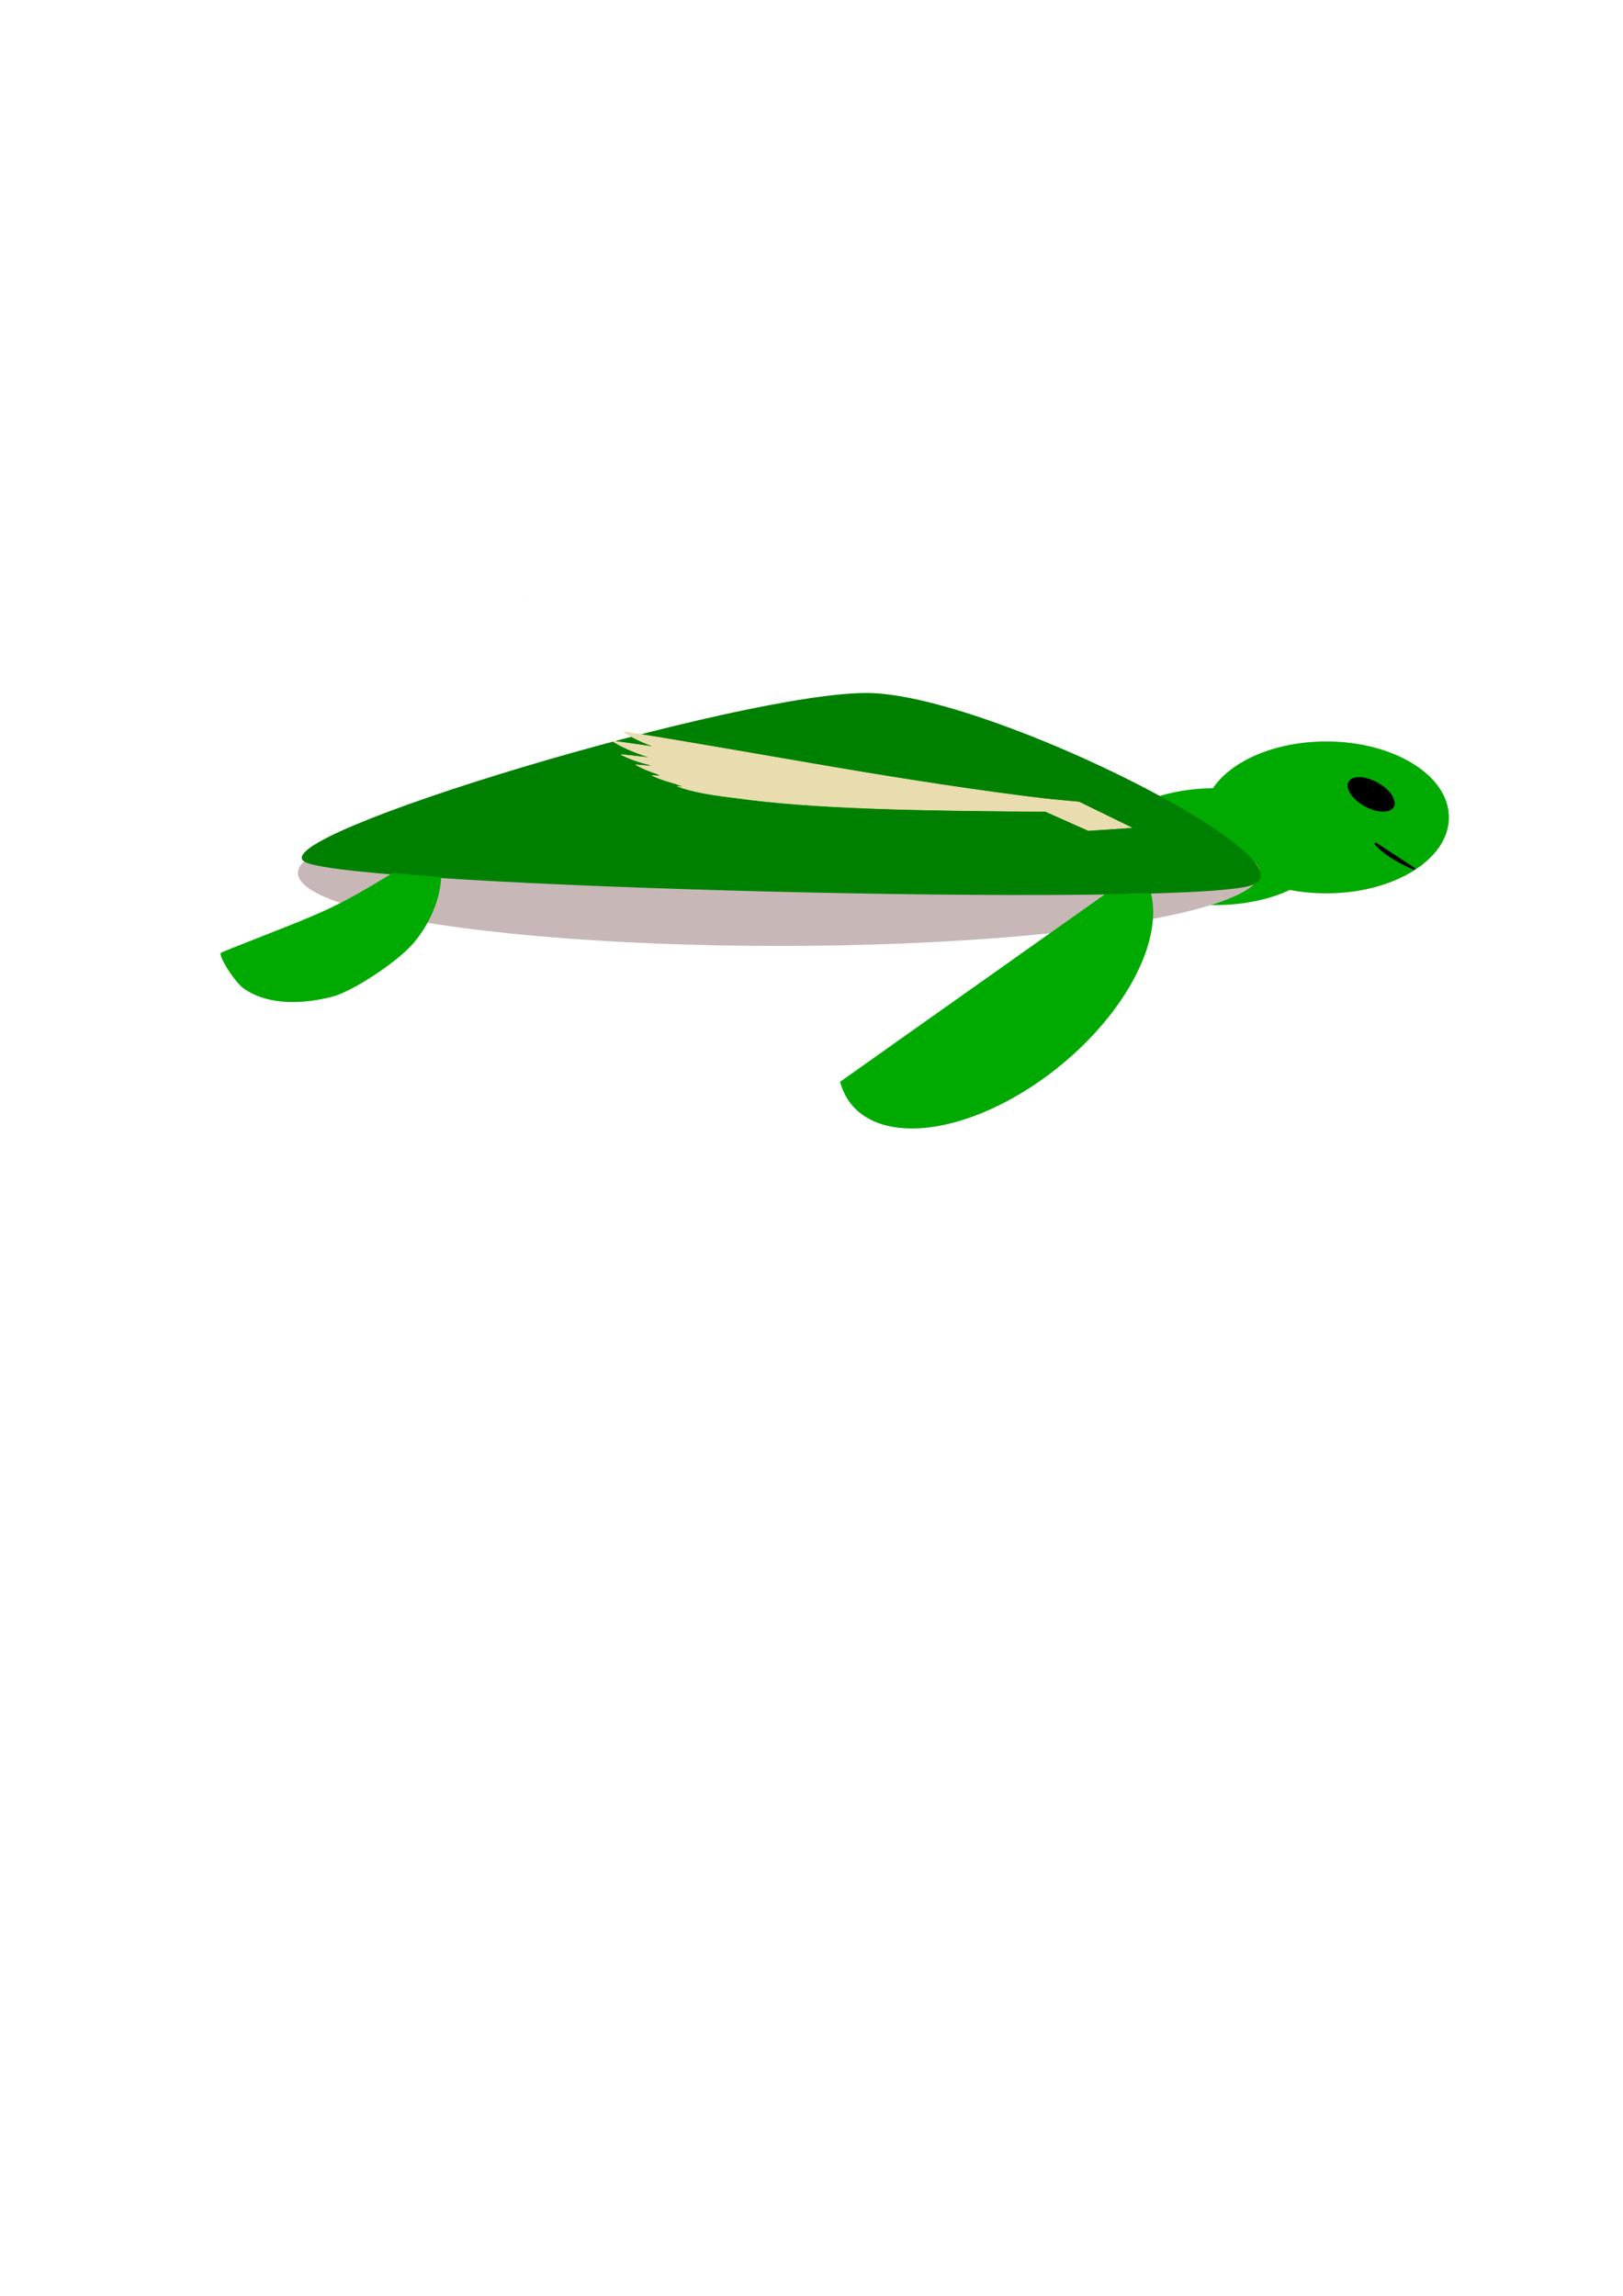 <?xml version="1.0" encoding="UTF-8" standalone="no"?>
<!-- Created with Inkscape (http://www.inkscape.org/) -->

<svg
   xmlns:dc="http://purl.org/dc/elements/1.1/"
   xmlns:cc="http://creativecommons.org/ns#"
   xmlns:rdf="http://www.w3.org/1999/02/22-rdf-syntax-ns#"
   xmlns:svg="http://www.w3.org/2000/svg"
   xmlns="http://www.w3.org/2000/svg"
   xmlns:sodipodi="http://sodipodi.sourceforge.net/DTD/sodipodi-0.dtd"
   xmlns:inkscape="http://www.inkscape.org/namespaces/inkscape"
   width="210mm"
   height="297mm"
   viewBox="0 0 210 297"
   version="1.1"
   id="svg8"
   inkscape:version="0.92.4 (5da689c313, 2019-01-14)"
   sodipodi:docname="midflap_turtle.svg">
  <defs
     id="defs2" />
  <sodipodi:namedview
     id="base"
     pagecolor="#ffffff"
     bordercolor="#666666"
     borderopacity="1.0"
     inkscape:pageopacity="0.0"
     inkscape:pageshadow="2"
     inkscape:zoom="1.4"
     inkscape:cx="444.8223"
     inkscape:cy="773.54565"
     inkscape:document-units="mm"
     inkscape:current-layer="layer17"
     showgrid="false"
     inkscape:window-width="1440"
     inkscape:window-height="855"
     inkscape:window-x="0"
     inkscape:window-y="1"
     inkscape:window-maximized="1" />
  <g
     inkscape:groupmode="layer"
     id="layer3"
     inkscape:label="head"
     sodipodi:insensitive="true">
    <ellipse
       style="fill:#00aa00;fill-opacity:1;stroke-width:0.169"
       id="path67"
       cx="157.238"
       cy="109.524"
       rx="14.363"
       ry="7.56" />
    <ellipse
       style="fill:#00aa00;fill-opacity:1;stroke-width:0.265"
       id="path69"
       cx="171.601"
       cy="105.744"
       rx="15.875"
       ry="9.827" />
  </g>
  <g
     inkscape:groupmode="layer"
     id="layer5"
     inkscape:label="mouth"
     sodipodi:insensitive="true">
    <path
       style="fill:none;stroke:#000000;stroke-width:0.263px;stroke-linecap:butt;stroke-linejoin:miter;stroke-opacity:1"
       d="m 183.069,112.442 c -4.017,-1.722 -5.134,-3.36 -5.134,-3.36 z"
       id="path127"
       inkscape:connector-curvature="0" />
    <path
       style="fill:#000000;fill-opacity:1;stroke-width:0.265"
       id="path135"
       d="m 181.427,111.576 c -0.03,0.002 -0.059,-0.005 -0.087,-0.013 -0.024,-0.008 -0.047,-0.015 -0.07,-0.026 -0.013,-0.005 -0.024,-0.013 -0.036,-0.022 -0.01,-0.005 -0.021,-0.008 -0.029,-0.014 -0.008,-0.004 -0.013,-0.009 -0.02,-0.014 -0.002,5.2e-4 -0.002,-0.003 -0.004,-0.003 -5.3e-4,-2e-5 -8e-4,0.002 -0.001,10e-4 -0.002,-0.002 -0.005,-0.007 -0.007,-0.01 -2.4e-4,1.9e-4 -5.3e-4,8e-4 -7.9e-4,5.3e-4 -0.004,-0.004 -0.003,-0.004 -0.006,-0.008 -0.002,-0.003 -0.007,-0.005 -0.01,-0.007 -0.011,-0.009 -0.021,-0.019 -0.032,-0.029 -0.009,-0.005 -0.016,-0.013 -0.024,-0.02 -0.002,-0.002 -0.004,-0.002 -0.006,-0.004 -0.002,-0.002 -0.004,-0.003 -0.005,-0.005 -0.002,-0.001 -0.004,-0.002 -0.005,-0.003 -0.002,-0.002 -0.004,-0.004 -0.006,-0.006 -0.008,-0.007 -0.015,-0.008 -0.023,-0.017 -0.014,-0.01 -0.024,-0.022 -0.037,-0.033 -0.011,-0.012 -0.024,-0.02 -0.035,-0.031 -0.009,-0.007 -0.019,-0.013 -0.028,-0.021 -0.007,-0.004 -0.013,-0.009 -0.018,-0.016 -0.002,-0.007 -0.008,-0.007 -0.012,-0.011 -0.006,-0.003 0.002,10e-4 -0.005,-0.004 -0.001,-7.9e-4 -0.003,5.3e-4 -0.004,-2.6e-4 -0.018,-0.017 0.002,-8e-4 -0.006,-0.007 -0.005,-5.3e-4 -0.005,-0.003 -0.008,-0.008 -0.001,-0.002 -0.004,-0.002 -0.005,-0.003 -0.003,-0.008 -0.008,-0.004 -0.013,-0.007 -0.002,-0.002 -0.004,-0.004 -0.006,-0.005 -0.003,-0.006 -0.007,-0.003 -0.011,-0.004 -0.002,-7.9e-4 -0.006,-0.005 -0.007,-0.007 -0.009,-2.5e-4 -0.008,-7.9e-4 -0.016,-0.005 -0.017,-0.009 0.011,0.01 -0.012,-0.006 -0.006,-0.005 -0.017,-0.007 -0.022,-0.011 -0.023,-0.014 0.007,7.9e-4 -0.012,-0.008 -0.009,-0.006 -0.019,-0.008 -0.028,-0.013 -0.004,-0.002 -0.01,-0.008 -0.014,-0.012 -0.007,-0.003 -0.012,-0.009 -0.018,-0.013 -0.008,-0.006 -0.003,2.5e-4 -0.012,-0.005 -0.002,-10e-4 -0.004,-0.004 -0.006,-0.005 -0.011,-0.004 -0.02,-0.011 -0.029,-0.017 -0.004,-0.007 -0.005,-0.004 -0.009,-0.006 -0.004,-0.002 -0.005,-0.006 -0.008,-0.008 -0.007,5.3e-4 -0.01,-0.007 -0.016,-0.008 -0.001,-0.002 -0.003,2.7e-4 -0.005,-5.3e-4 -0.002,-0.001 -0.003,-0.003 -0.005,-0.004 -0.005,-0.003 -0.005,-0.001 -0.012,-0.006 -0.014,-0.005 -0.024,-0.011 -0.035,-0.021 -0.008,-0.003 -0.015,-0.007 -0.023,-0.011 -0.003,-10e-4 -0.005,-10e-4 -0.008,-0.003 -0.02,-0.011 0.005,-10e-4 -0.014,-0.008 -0.008,-0.008 -0.02,-0.011 -0.03,-0.016 -0.005,-0.003 -0.009,-0.007 -0.014,-0.01 -0.013,-0.007 -0.025,-0.016 -0.035,-0.027 -0.01,-0.011 -0.022,-0.02 -0.03,-0.032 -0.01,-0.01 -0.017,-0.023 -0.027,-0.032 -0.009,-0.012 -0.022,-0.021 -0.03,-0.034 -0.011,-0.012 -0.024,-0.022 -0.037,-0.031 -0.01,-0.004 -0.017,-0.012 -0.025,-0.018 -0.003,-0.002 -0.006,-0.003 -0.009,-0.004 -0.007,-0.004 -0.014,-0.009 -0.02,-0.013 -0.019,-0.009 -0.039,-0.016 -0.057,-0.028 -0.015,-0.009 -0.032,-0.015 -0.046,-0.026 -0.018,-0.008 -0.033,-0.019 -0.051,-0.028 -0.025,-0.016 -0.052,-0.027 -0.077,-0.042 -0.036,-0.026 -0.075,-0.045 -0.113,-0.069 -0.023,-0.014 -0.048,-0.024 -0.07,-0.038 -0.01,-0.007 -0.02,-0.014 -0.029,-0.021 -0.029,-0.02 -0.056,-0.042 -0.083,-0.063 -0.037,-0.033 -0.073,-0.068 -0.11,-0.102 -0.025,-0.02 -0.045,-0.046 -0.069,-0.067 -0.008,-0.007 -0.017,-0.014 -0.026,-0.021 -0.015,-0.014 -0.033,-0.023 -0.048,-0.036 -0.011,-0.008 -0.022,-0.014 -0.033,-0.023 -0.012,-0.008 -0.023,-0.017 -0.036,-0.025 -0.007,-0.003 -0.01,-0.009 -0.017,-0.012 -0.002,-7.9e-4 -0.004,-0.001 -0.006,-0.002 -0.022,-0.013 0.006,10e-4 -0.012,-0.008 -0.018,-0.013 -0.038,-0.023 -0.056,-0.035 -0.033,-0.019 -0.064,-0.041 -0.095,-0.062 -0.029,-0.018 -0.058,-0.037 -0.085,-0.058 -0.019,-0.012 -0.037,-0.024 -0.054,-0.038 -0.011,-0.008 -0.021,-0.015 -0.033,-0.022 -0.009,-0.005 -0.019,-0.01 -0.029,-0.015 -0.01,-0.006 -0.019,-0.008 -0.031,-0.008 -0.043,0.001 -0.097,0.052 0.096,-0.06 -0.001,0.005 -8e-4,0.01 -8e-4,0.015 -2.6e-4,0.007 0.006,0.012 0.01,0.018 0.005,0.008 0.01,0.015 0.014,0.023 0.005,0.005 0.004,0.013 0.01,0.017 0.004,0.006 0.009,0.011 0.014,0.016 0.004,0.008 0.011,0.014 0.017,0.02 0.007,0.003 0.011,0.01 0.018,0.013 0.001,7.9e-4 0.002,0.001 0.003,0.002 0.001,0.002 0.002,0.004 0.003,0.005 0.003,0.004 0.002,-0.002 0.009,0.006 0.002,0.004 0.01,0.001 0.012,0.003 0.002,0.002 0.003,0.004 0.004,0.006 5.3e-4,8e-5 0.001,-1.3e-4 0.002,2.5e-4 0.002,0.001 0.003,0.003 0.005,0.004 0.007,0.005 0.018,0.008 0.025,0.012 0.011,0.005 0.024,0.008 0.035,0.014 0.022,0.012 -0.005,-1.4e-4 0.016,0.008 0.014,0.005 0.026,0.015 0.041,0.02 0.011,0.008 0.025,0.013 0.036,0.022 0.01,0.005 0.017,0.013 0.026,0.018 0.008,0.01 0.018,0.018 0.027,0.026 0.009,0.008 0.017,0.017 0.026,0.026 0.007,0.004 0.011,0.012 0.018,0.016 0.004,0.002 0.004,0.007 0.006,0.01 7.9e-4,0.001 0.005,0.003 0.006,0.004 0.006,0.004 0.012,0.009 0.018,0.013 0.01,0.008 0.02,0.016 0.031,0.024 0.011,0.006 0.02,0.015 0.03,0.023 0.01,0.007 0.019,0.016 0.03,0.022 0.006,0.004 0.009,0.009 0.013,0.014 0.004,0.005 0.008,0.006 0.012,0.011 0.007,0.005 0.013,0.011 0.02,0.016 0.006,0.005 0.011,0.01 0.017,0.015 0.006,0.004 0.009,0.012 0.015,0.016 0.007,0.004 0.014,0.01 0.021,0.014 0.004,0.006 0.012,0.009 0.017,0.014 0.003,0.003 0.006,0.007 0.01,0.01 0.01,0.008 0.021,0.015 0.031,0.022 0.003,0.005 0.01,0.007 0.014,0.011 0.005,0.004 0.01,0.01 0.015,0.015 0.009,0.005 0.016,0.013 0.024,0.018 0.008,0.007 0.016,0.011 0.024,0.018 0.007,0.009 0.016,0.013 0.024,0.021 0.006,0.003 0.014,0.014 0.02,0.015 0.005,0.008 0.013,0.01 0.02,0.015 0.008,0.008 0.016,0.015 0.025,0.022 0.012,0.01 0.024,0.02 0.037,0.029 0.018,0.013 0.037,0.026 0.055,0.039 0.015,0.007 0.028,0.019 0.043,0.027 0.029,0.017 -0.01,-0.008 0.019,0.011 0.015,0.013 0.031,0.024 0.047,0.036 0.012,0.003 0.019,0.014 0.029,0.021 0.005,0.004 0.011,0.006 0.015,0.01 0.008,0.004 0.014,0.012 0.021,0.018 0.006,0.005 0.014,0.008 0.02,0.012 0.013,0.006 0.024,0.016 0.038,0.02 0.015,0.011 0.031,0.018 0.047,0.026 0.02,0.009 0.038,0.022 0.059,0.03 0.013,0.005 0.025,0.014 0.037,0.021 0.005,0.001 0.007,0.005 0.011,0.009 0.002,0.002 0.002,-0.002 0.008,0.003 0.005,0.005 0.011,0.008 0.015,0.013 0.004,0.003 0.007,0.008 0.011,0.012 0.002,0.001 0.004,0.002 0.005,0.003 0.003,0.005 0.007,0.006 0.011,0.009 0.003,0.004 0.007,0.006 0.01,0.009 0.003,-8e-4 0.01,0.005 0.013,0.007 0.006,0.002 0.009,0.009 0.014,0.012 0.001,0.002 0.002,0.004 0.003,0.005 8e-4,5.2e-4 0.002,-2.7e-4 0.003,-3e-5 0.002,5.3e-4 0.004,0.002 0.005,0.003 0.006,0.003 0.012,0.007 0.018,0.01 0.007,0.005 0.015,0.005 0.022,0.01 0.008,0.005 0.001,0.003 0.009,0.004 0.011,10e-4 0.025,0.009 0.035,0.015 0.007,2.3e-4 0.012,0.005 0.018,0.008 0.004,0.002 0.01,0.003 0.014,0.005 0.008,0.002 0.015,0.005 0.022,0.009 0.006,-0.002 0.007,0.002 0.011,0.005 0.003,0.002 0.007,0.002 0.01,0.003 0.036,0.026 0.074,0.049 0.111,0.073 0.069,0.049 0.144,0.089 0.217,0.132 0.036,0.018 0.07,0.04 0.107,0.058 0.022,0.01 0.012,0.005 0.031,0.014 0.007,0.01 0.023,0.009 0.03,0.017 0.003,0.005 0.009,0.005 0.014,0.01 0.002,4e-5 0.003,-2.7e-4 0.005,1.3e-4 0.003,7.9e-4 0.005,0.003 0.008,0.004 0.013,0.005 0.027,0.009 0.041,0.014 0.029,0.006 0.058,0.015 0.086,0.025 0.021,0.004 0.04,0.014 0.061,0.017 0.006,5.3e-4 0.013,0.002 0.019,0.006 0.008,0.005 8e-4,0.003 0.006,0.004 0.008,0.003 0.013,0.01 0.02,0.014 0.007,0.002 0.01,0.009 0.015,0.013 7.9e-4,7.9e-4 0.002,10e-4 0.003,0.002 0.002,0.002 0.003,0.003 0.004,0.005 0.006,0.005 0.009,0.014 0.014,0.019 0.002,0.002 0.005,0.003 0.007,0.005 0.005,0.007 0.012,0.013 0.017,0.019 0.011,0.007 0.017,0.018 0.026,0.027 0.009,0.013 0.021,0.022 0.031,0.033 0.006,0.008 0.014,0.015 0.021,0.022 0.011,0.006 0.019,0.016 0.03,0.023 0.002,7.9e-4 0.004,10e-4 0.005,0.002 0.002,0.002 0.004,0.004 0.006,0.005 2.2e-4,1.5e-4 0.01,0.004 0.011,0.004 0.006,0.006 0.003,0.004 0.008,0.008 0.007,0.002 0.01,0.009 0.015,0.013 0.001,0.002 0.003,-0.001 0.004,-0.001 0.003,7.9e-4 0.007,0.006 0.009,0.008 0.005,5.2e-4 0.007,0.006 0.011,0.008 0.002,0.001 0.004,-7e-5 0.006,2.5e-4 0.005,0.005 0.012,0.006 0.017,0.01 0.002,0 0.003,-5.3e-4 0.004,-0.002 -0.036,0.023 -0.07,0.048 -0.107,0.069 -0.002,10e-4 -0.004,-0.004 -0.006,-0.005 -0.002,-0.002 -0.005,-0.003 -0.007,-0.004 -0.022,-0.013 -0.044,-0.029 -0.067,-0.041 -0.025,-0.016 -0.051,-0.027 -0.078,-0.039 -0.032,-0.017 -0.064,-0.034 -0.093,-0.054 -0.033,-0.025 -0.066,-0.05 -0.101,-0.073 -0.03,-0.019 -0.059,-0.039 -0.087,-0.061 -0.022,-0.017 -0.043,-0.035 -0.063,-0.055 -0.015,-0.011 -0.029,-0.024 -0.045,-0.034 -0.014,-0.011 -0.03,-0.02 -0.045,-0.032 -0.01,-0.006 -0.019,-0.014 -0.029,-0.021 -0.002,-0.002 -0.005,-0.003 -0.008,-0.004 -0.003,-0.002 -0.006,-0.004 -0.008,-0.006 -0.019,-0.009 -0.035,-0.022 -0.054,-0.032 -0.01,-0.004 -0.017,-0.012 -0.026,-0.018 -0.003,-0.002 -0.006,-0.002 -0.009,-0.004 -0.007,-0.004 -0.013,-0.008 -0.019,-0.012 -0.022,-0.014 -0.042,-0.03 -0.065,-0.042 -0.018,-0.012 -0.035,-0.025 -0.052,-0.038 -0.015,-0.012 -0.029,-0.024 -0.043,-0.037 -0.014,-0.012 -0.03,-0.021 -0.044,-0.033 -0.016,-0.012 -0.032,-0.022 -0.049,-0.032 -0.013,-0.009 -0.028,-0.015 -0.042,-0.024 -0.013,-0.006 -0.026,-0.014 -0.039,-0.02 -0.016,-0.008 -0.032,-0.015 -0.048,-0.021 -0.016,-0.008 -0.033,-0.015 -0.049,-0.022 -0.006,-0.005 -0.013,-0.005 -0.02,-0.007 -0.005,-0.002 -0.009,-0.004 -0.014,-0.006 -0.001,-2.7e-4 -0.003,-2.7e-4 -0.004,-8e-4 -0.002,-7.9e-4 -0.003,-0.002 -0.004,-0.003 -0.003,-0.002 -0.002,10e-4 -0.006,2.6e-4 -0.002,-2.6e-4 -0.006,-0.003 -0.008,-0.004 -0.006,-0.004 -0.012,-0.007 -0.017,-0.012 -0.007,-0.003 -0.013,-0.007 -0.02,-0.011 -0.006,-0.005 -0.011,-0.01 -0.017,-0.013 -0.005,-2.2e-4 -0.006,-0.005 -0.01,-0.007 -0.001,-5.3e-4 -0.002,4e-5 -0.003,-2.7e-4 -0.003,-0.001 -0.006,-0.003 -0.009,-0.005 -0.002,-0.001 -0.003,-0.002 -0.005,-0.003 -0.013,-0.007 0.006,0.004 -0.008,-0.002 -0.006,-0.002 -0.012,-0.008 -0.017,-0.011 -0.014,-0.008 -0.028,-0.015 -0.041,-0.025 -0.007,-0.003 -0.014,-0.008 -0.021,-0.011 -0.007,-0.003 -0.013,-0.004 -0.019,-0.008 -0.012,-0.003 -0.019,-0.015 -0.029,-0.018 -0.006,5e-5 -0.008,-0.005 -0.013,-0.007 -0.003,-0.002 -0.01,-0.002 -0.014,-0.004 -0.012,-0.005 -0.022,-0.012 -0.032,-0.019 -0.007,-7.9e-4 -0.013,-0.006 -0.019,-0.009 -0.006,-0.003 -0.013,-0.005 -0.019,-0.008 -0.014,-0.007 -0.029,-0.012 -0.042,-0.021 -0.002,-0.001 -0.004,-0.003 -0.006,-0.004 -0.005,-0.002 -0.007,-10e-4 -0.011,-0.003 -0.006,-0.002 -0.011,-0.006 -0.017,-0.008 -0.013,-0.006 -0.023,-0.017 -0.037,-0.023 -0.009,-0.006 -0.019,-0.009 -0.028,-0.016 -0.012,-0.009 -0.001,-0.003 -0.013,-0.008 -0.01,-0.006 -0.018,-0.016 -0.029,-0.019 -0.008,-0.01 -0.016,-0.016 -0.026,-0.023 -0.01,-0.007 -0.019,-0.014 -0.027,-0.023 -0.01,-0.008 -0.019,-0.018 -0.03,-0.025 -0.003,-0.005 -0.009,-0.007 -0.013,-0.01 -0.004,-0.003 -0.005,-0.007 -0.009,-0.009 -0.004,-0.005 -0.01,-0.004 -0.014,-0.007 -0.001,-2.6e-4 -0.002,-2.6e-4 -0.003,-10e-4 -0.002,-0.001 -0.002,-0.003 -0.004,-0.004 -8e-4,-8e-4 -0.004,5.2e-4 -0.004,2.6e-4 -0.002,-0.001 -0.004,-0.003 -0.006,-0.005 -10e-4,-0.001 -0.002,-0.002 -0.004,-0.003 -0.001,-5.3e-4 -0.002,2.2e-4 -0.003,-2.1e-4 -0.006,-0.002 -0.012,-0.008 -0.017,-0.012 -0.01,-0.007 -0.02,-0.013 -0.031,-0.02 -0.01,-0.005 -0.018,-0.013 -0.027,-0.019 -0.001,-0.002 -0.003,-0.004 -0.004,-0.005 -0.001,-8e-4 -0.003,-5.3e-4 -0.004,-0.001 -0.006,-0.004 -0.011,-0.009 -0.018,-0.013 -0.01,-0.006 -0.018,-0.015 -0.027,-0.021 -0.009,-0.007 -0.018,-0.014 -0.027,-0.022 -0.009,-0.009 -0.017,-0.017 -0.027,-0.025 -0.011,-0.006 -0.019,-0.014 -0.029,-0.021 -0.011,-0.009 -0.022,-0.019 -0.034,-0.026 -0.011,-0.006 -0.021,-0.013 -0.031,-0.02 -0.009,-0.006 -0.018,-0.012 -0.027,-0.018 -0.007,-0.006 -0.015,-0.011 -0.022,-0.017 -0.006,-0.001 -0.008,-0.011 -0.015,-0.01 -0.005,-0.005 -0.011,-0.01 -0.018,-0.014 -0.008,-0.008 -0.018,-0.015 -0.028,-0.021 -0.011,-0.005 -0.019,-0.013 -0.029,-0.019 -0.004,-0.005 -0.01,-0.006 -0.015,-0.008 -0.006,-0.003 -0.01,-0.006 -0.016,-0.009 -0.002,-5.3e-4 -0.003,-8e-4 -0.005,-0.002 -0.002,-0.001 -0.004,-0.003 -0.005,-0.005 -0.005,-0.004 -0.012,-0.006 -0.018,-0.009 -0.011,-0.003 -0.021,-0.008 -0.03,-0.015 -0.012,-0.005 -0.023,-0.013 -0.035,-0.018 -0.013,-0.006 -0.024,-0.015 -0.036,-0.022 -0.011,-0.005 -0.018,-0.015 -0.027,-0.022 -0.004,-0.003 -0.005,-0.008 -0.01,-0.01 -7.9e-4,-2.7e-4 -0.002,10e-6 -0.003,-5.3e-4 -0.002,-0.002 -0.004,-0.004 -0.006,-0.005 -0.007,-0.004 -0.012,-0.012 -0.018,-0.018 -0.008,-0.01 -0.016,-0.018 -0.024,-0.027 -0.008,-0.005 -0.012,-0.019 -0.02,-0.023 -0.005,-0.009 -0.013,-0.015 -0.02,-0.022 -0.014,-0.013 -0.03,-0.025 -0.045,-0.037 -0.024,-0.015 -0.044,-0.032 -0.066,-0.049 -0.018,-0.013 -0.036,-0.024 -0.055,-0.036 -0.002,-0.001 -0.005,-0.002 -0.007,-0.003 -0.01,-0.007 -0.002,-0.004 -0.012,-0.009 -0.006,-0.003 -0.011,-0.004 -0.016,-0.008 -0.009,-0.005 -0.019,-0.009 -0.029,-0.013 -0.002,-0.002 -0.007,5.3e-4 -0.009,-10e-4 -0.034,-0.025 0.069,-0.049 0.105,-0.073 0.012,-0.001 0.023,0.005 0.034,0.01 0.038,0.01 0.074,0.024 0.111,0.037 0.049,0.016 0.096,0.034 0.143,0.054 0.035,0.013 0.066,0.034 0.099,0.05 0.018,0.012 0.037,0.023 0.053,0.038 0.011,0.005 0.017,0.017 0.026,0.023 0.004,0.005 0.009,0.009 0.012,0.014 0.003,0.005 0.004,0.011 0.004,0.017 -5.3e-4,-0.003 0.006,0.009 0.008,0.011 0.004,0.008 0.011,0.016 0.017,0.023 0.007,0.007 0.012,0.018 0.019,0.024 0.005,0.007 0.011,0.011 0.015,0.018 0.004,0.005 0.008,0.008 0.012,0.014 0.004,0.004 0.008,0.008 0.011,0.013 0.007,0.009 0.017,0.016 0.024,0.025 0.023,0.025 0.043,0.053 0.062,0.081 0.031,0.044 0.066,0.085 0.1,0.126 0.022,0.029 0.047,0.055 0.076,0.077 0.015,0.011 0.028,0.024 0.042,0.036 0.008,0.009 0.019,0.015 0.028,0.023 0.008,0.009 0.004,0.005 0.012,0.012 0.015,0.01 0.029,0.021 0.043,0.031 0.018,0.015 0.036,0.029 0.054,0.043 0.027,0.021 0.054,0.044 0.082,0.064 0.033,0.023 0.068,0.043 0.104,0.061 0.027,0.01 0.051,0.028 0.078,0.039 0.018,0.01 0.038,0.015 0.056,0.024 0.009,0.007 0.02,0.01 0.03,0.015 0.015,0.007 0.029,0.017 0.044,0.024 0.053,0.033 0.11,0.058 0.164,0.087 0.05,0.024 0.099,0.051 0.149,0.074 0.015,0.01 0.032,0.017 0.047,0.027 0.02,0.013 -0.002,7.9e-4 0.015,0.01 0.013,0.007 0.025,0.015 0.039,0.02 0.01,0.007 0.021,0.011 0.031,0.017 0.01,0.001 0.017,0.008 0.027,0.01 0.019,0.013 -0.005,-0.003 0.012,0.006 0.002,0.001 0.005,0.003 0.007,0.005 0.007,0.004 0.014,0.005 0.021,0.008 0.021,0.009 0.043,0.016 0.064,0.023 0.023,0.01 0.047,0.018 0.068,0.031 0.003,10e-4 0.007,0.002 0.01,0.004 0.003,0.002 0.006,0.004 0.009,0.006 0.011,0.006 0.022,0.011 0.033,0.018 0.015,0.008 0.028,0.018 0.043,0.025 0.006,0.005 0.014,0.007 0.02,0.011 0.006,0.004 0.009,0.008 0.016,0.011 0.006,0.007 0.013,0.011 0.02,0.018 5.2e-4,0.005 0.004,7.9e-4 0.006,0.002 0.005,0.004 0.003,0.006 0.009,0.007 0.007,0.005 0.013,0.01 0.019,0.016 0.011,0.005 0.022,0.013 0.032,0.02 0.013,0.013 0.029,0.021 0.043,0.033 0.014,0.011 0.026,0.023 0.04,0.035 0.015,0.01 0.026,0.023 0.039,0.035 0.012,0.008 0.022,0.021 0.036,0.027 0.008,0.008 0.017,0.016 0.026,0.023 0.007,10e-4 0.009,0.008 0.013,0.012 10e-4,0.001 0.003,0.002 0.005,0.003 0.005,5.3e-4 0.005,0.004 0.008,0.008 8e-4,7.9e-4 0.002,0.001 0.003,0.002 0.003,0.005 0.008,0.007 0.012,0.011 0.013,0.007 0.025,0.013 0.038,0.021 0.019,0.009 0.038,0.019 0.056,0.03 0.008,0.006 0.017,0.009 0.025,0.013 0.007,0.004 0.012,0.009 0.019,0.012 0.002,0.002 0.004,0.004 0.006,0.005 0.003,0.002 0.008,0.003 0.011,0.005 0.004,0.003 0.006,0.007 0.011,0.009 0.006,0.003 0.011,2.7e-4 0.016,0.004 0.003,-5.3e-4 0.004,0.008 0.007,0.008 5.3e-4,3e-5 -6e-5,-0.001 2e-4,-0.001 2.4e-4,-2.6e-4 0.002,-5.3e-4 0.002,-5.3e-4 0,0 -0.102,0.071 -0.102,0.071 v 0 c -0.004,-0.002 -0.007,-0.006 -0.01,-0.008 -0.007,5.3e-4 -0.013,-0.002 -0.018,-0.007 -0.008,-0.007 -0.017,-0.013 -0.026,-0.018 -0.015,-0.009 -0.029,-0.018 -0.044,-0.026 -0.018,-0.011 -0.037,-0.021 -0.056,-0.03 -0.013,-0.007 -0.028,-0.013 -0.041,-0.022 -0.005,-0.003 -0.008,-0.007 -0.012,-0.011 -0.004,-0.003 -0.006,-0.006 -0.011,-0.009 -0.006,-0.005 -0.011,-0.012 -0.018,-0.015 -0.008,-0.007 -0.016,-0.015 -0.024,-0.022 -0.013,-0.009 -0.025,-0.019 -0.037,-0.029 -0.013,-0.011 -0.025,-0.025 -0.039,-0.035 -0.013,-0.011 -0.026,-0.023 -0.039,-0.034 -0.014,-0.011 -0.03,-0.02 -0.044,-0.032 -0.011,-0.008 -0.023,-0.013 -0.034,-0.021 -0.005,-0.005 -0.011,-0.009 -0.017,-0.012 -0.006,-0.004 -0.011,-0.008 -0.017,-0.013 -0.006,-0.005 -0.012,-0.01 -0.018,-0.015 -0.012,-0.008 -0.022,-0.016 -0.035,-0.022 -0.014,-0.008 -0.028,-0.017 -0.043,-0.026 -0.017,-0.009 -0.034,-0.019 -0.051,-0.028 -0.022,-0.012 -0.044,-0.021 -0.067,-0.029 -0.022,-0.007 -0.044,-0.014 -0.065,-0.023 -0.014,-0.005 -0.026,-0.011 -0.04,-0.017 -0.01,-0.004 -0.019,-0.008 -0.028,-0.012 -0.01,-0.005 -0.02,-0.01 -0.029,-0.015 -0.014,-0.006 -0.027,-0.015 -0.04,-0.022 -0.02,-0.013 -0.04,-0.025 -0.06,-0.037 -0.049,-0.025 -0.097,-0.053 -0.146,-0.076 -0.056,-0.029 -0.112,-0.055 -0.167,-0.085 -0.025,-0.012 -0.051,-0.024 -0.076,-0.037 -0.019,-0.008 -0.037,-0.015 -0.055,-0.024 -0.026,-0.012 -0.051,-0.029 -0.077,-0.041 -0.035,-0.02 -0.071,-0.039 -0.104,-0.063 -0.029,-0.02 -0.056,-0.043 -0.084,-0.064 -0.018,-0.014 -0.037,-0.028 -0.055,-0.043 -0.015,-0.011 -0.03,-0.021 -0.044,-0.032 -0.013,-0.012 -0.027,-0.023 -0.04,-0.035 -0.013,-0.013 -0.027,-0.025 -0.041,-0.036 -0.028,-0.024 -0.052,-0.051 -0.074,-0.081 -0.034,-0.042 -0.069,-0.083 -0.101,-0.126 -0.02,-0.027 -0.04,-0.054 -0.063,-0.078 -0.009,-0.008 -0.018,-0.016 -0.026,-0.025 -0.004,-0.005 -0.008,-0.01 -0.012,-0.014 -0.003,-0.005 -0.009,-0.008 -0.011,-0.014 -0.004,-0.006 -0.01,-0.011 -0.014,-0.016 -0.007,-0.008 -0.013,-0.017 -0.02,-0.025 -0.006,-0.007 -0.012,-0.014 -0.017,-0.022 -0.005,-0.006 -0.008,-0.012 -0.012,-0.018 0,-0.004 2.6e-4,-0.007 -7.9e-4,-0.011 -0.003,-0.004 -0.007,-0.007 -0.011,-0.012 -0.008,-0.008 -0.015,-0.017 -0.025,-0.023 -0.016,-0.013 -0.033,-0.025 -0.051,-0.036 -0.032,-0.018 -0.063,-0.036 -0.096,-0.05 -0.047,-0.02 -0.094,-0.037 -0.142,-0.053 -0.038,-0.013 -0.075,-0.026 -0.114,-0.035 -0.011,-0.004 -0.021,-0.006 -0.033,-0.005 0.033,-0.023 0.067,-0.046 0.099,-0.07 7.9e-4,-5.3e-4 -0.002,-10e-4 -0.002,-0.002 6e-5,-0.002 0.007,0.004 0.011,0.004 0.01,0.004 0.02,0.01 0.03,0.015 0.012,0.006 0.023,0.013 0.035,0.021 0.019,0.012 0.037,0.024 0.055,0.037 0.007,0.006 0.013,0.012 0.021,0.017 0.015,0.011 0.032,0.02 0.046,0.032 0.016,0.012 0.032,0.024 0.046,0.037 0.007,0.006 0.015,0.013 0.02,0.021 0.008,0.008 0.012,0.018 0.021,0.025 0.008,0.009 0.016,0.017 0.024,0.026 0.005,0.006 0.01,0.012 0.018,0.016 0.006,0.005 0.013,0.01 0.018,0.016 0.008,0.008 0.015,0.016 0.026,0.021 0.011,0.007 0.023,0.015 0.035,0.021 0.013,0.006 0.024,0.013 0.037,0.02 0.009,0.006 0.019,0.009 0.029,0.014 0.009,0.005 0.018,0.011 0.027,0.015 0.011,0.006 0.022,0.011 0.032,0.018 0.01,0.007 0.019,0.014 0.029,0.019 0.01,0.007 0.018,0.014 0.028,0.021 0.006,0.004 0.011,0.009 0.017,0.012 0.006,0.004 0.01,0.01 0.017,0.014 0.007,0.006 0.014,0.011 0.021,0.016 0.008,0.006 0.017,0.012 0.026,0.018 0.01,0.007 0.02,0.013 0.03,0.019 0.012,0.008 0.024,0.017 0.035,0.026 0.01,0.007 0.019,0.014 0.029,0.021 0.01,0.008 0.018,0.017 0.027,0.025 0.009,0.007 0.018,0.015 0.027,0.022 0.008,0.007 0.017,0.014 0.026,0.02 0.009,0.006 0.018,0.013 0.027,0.02 0.009,0.007 0.017,0.013 0.026,0.019 0.011,0.006 0.021,0.013 0.031,0.02 0.008,0.005 0.016,0.01 0.024,0.014 0.005,0.003 0.011,0.005 0.017,0.008 0.006,2.7e-4 0.011,0.006 0.015,0.01 0.007,0.006 0.014,0.013 0.021,0.019 0.011,0.008 0.022,0.018 0.032,0.027 0.008,0.008 0.016,0.015 0.026,0.021 0.009,0.006 0.016,0.014 0.025,0.021 0.01,0.006 0.019,0.013 0.029,0.02 0.013,0.008 0.026,0.017 0.04,0.024 0.012,0.007 0.023,0.016 0.036,0.022 0.012,0.006 0.025,0.01 0.035,0.017 0.013,0.008 0.028,0.012 0.041,0.019 0.013,0.006 0.026,0.012 0.039,0.018 0.01,0.006 0.019,0.013 0.031,0.017 0.01,0.003 0.019,0.008 0.028,0.013 0.009,0.007 0.018,0.014 0.029,0.019 0.013,0.007 0.028,0.012 0.041,0.021 0.013,0.009 0.027,0.016 0.04,0.024 0.009,0.006 0.019,0.01 0.029,0.015 0.008,0.004 0.016,0.008 0.023,0.013 0.006,0.004 0.012,0.009 0.018,0.013 0.007,0.004 0.015,0.008 0.021,0.013 0.005,0.003 0.009,0.007 0.015,0.009 0.007,0.002 0.014,0.004 0.021,0.007 0.011,0.005 0.022,0.009 0.033,0.014 0.016,0.007 0.032,0.015 0.049,0.022 0.017,0.007 0.033,0.014 0.049,0.022 0.013,0.006 0.026,0.014 0.04,0.021 0.014,0.008 0.028,0.015 0.041,0.024 0.017,0.01 0.033,0.022 0.05,0.034 0.015,0.011 0.031,0.021 0.045,0.034 0.014,0.013 0.028,0.024 0.043,0.036 0.017,0.013 0.033,0.026 0.051,0.037 0.022,0.014 0.042,0.029 0.064,0.042 0.018,0.011 0.037,0.022 0.055,0.033 0.018,0.011 0.036,0.023 0.054,0.033 0.015,0.011 0.031,0.021 0.046,0.032 0.014,0.011 0.03,0.02 0.044,0.031 0.016,0.012 0.031,0.024 0.046,0.037 0.019,0.019 0.041,0.037 0.062,0.054 0.027,0.022 0.057,0.041 0.085,0.061 0.034,0.023 0.067,0.048 0.101,0.073 0.03,0.019 0.061,0.036 0.093,0.052 0.027,0.012 0.053,0.025 0.078,0.04 0.023,0.013 0.045,0.028 0.068,0.04 0.008,0.005 0.014,0.008 0.014,0.008 -0.051,0.042 -0.066,0.095 -0.105,0.069 -0.006,-10e-4 -0.01,-0.006 -0.015,-0.007 -0.007,-0.003 -0.014,-0.009 -0.02,-0.013 -0.004,-0.003 -0.009,-0.002 -0.012,-0.007 -0.004,-0.005 -0.009,-0.009 -0.014,-0.012 -0.009,-0.008 -0.02,-0.013 -0.03,-0.02 -0.01,-0.008 -0.021,-0.017 -0.031,-0.025 -0.007,-0.007 -0.014,-0.015 -0.021,-0.023 -0.01,-0.011 -0.022,-0.021 -0.031,-0.033 -0.008,-0.01 -0.016,-0.02 -0.027,-0.028 -0.005,-0.006 -0.011,-0.012 -0.015,-0.018 -0.008,-0.008 -0.014,-0.017 -0.021,-0.025 -0.007,-0.006 -0.014,-0.013 -0.022,-0.018 -0.006,-0.005 -0.013,-0.01 -0.02,-0.013 -0.006,-0.005 -0.014,-0.006 -0.021,-0.007 -0.021,-0.005 -0.04,-0.014 -0.061,-0.019 -0.028,-0.01 -0.057,-0.017 -0.086,-0.025 -0.019,-0.006 -0.039,-0.012 -0.057,-0.02 -0.006,-0.003 -0.011,-0.006 -0.015,-0.011 -0.008,-0.002 -0.018,-0.011 -0.026,-0.016 -0.044,-0.025 -0.089,-0.05 -0.133,-0.076 -0.072,-0.044 -0.147,-0.085 -0.217,-0.132 -0.038,-0.023 -0.077,-0.045 -0.116,-0.067 -0.008,-0.003 -0.015,-0.007 -0.022,-0.009 -0.007,-0.003 -0.014,-0.006 -0.021,-0.008 -0.011,-0.004 -0.022,-0.01 -0.033,-0.014 -0.011,-0.005 -0.022,-0.01 -0.034,-0.013 -0.011,-0.005 -0.022,-0.01 -0.032,-0.015 -0.011,-0.006 -0.023,-0.011 -0.032,-0.019 -0.004,-0.004 -0.009,-0.008 -0.014,-0.011 -0.005,-0.003 -0.01,-0.004 -0.014,-0.008 -0.003,-0.003 -0.006,-0.005 -0.009,-0.008 -0.004,-0.003 -0.007,-0.006 -0.011,-0.009 -0.006,-0.005 -0.011,-0.011 -0.017,-0.017 -0.005,-0.004 -0.009,-0.007 -0.014,-0.011 -0.007,-7.9e-4 -0.011,-0.01 -0.018,-0.012 -0.011,-0.008 -0.023,-0.014 -0.035,-0.02 -0.02,-0.01 -0.039,-0.021 -0.059,-0.031 -0.016,-0.008 -0.032,-0.016 -0.048,-0.025 -0.013,-0.007 -0.026,-0.015 -0.039,-0.022 -0.015,-0.009 -0.028,-0.019 -0.041,-0.03 -0.015,-0.01 -0.029,-0.022 -0.044,-0.031 -0.016,-0.012 -0.032,-0.023 -0.047,-0.035 -0.021,-0.013 -0.041,-0.026 -0.062,-0.039 -0.018,-0.013 -0.037,-0.026 -0.055,-0.038 -0.013,-0.009 -0.026,-0.019 -0.038,-0.03 -0.008,-0.007 -0.016,-0.014 -0.024,-0.02 -0.007,-0.004 -0.014,-0.008 -0.019,-0.014 -0.007,-0.006 -0.014,-0.012 -0.021,-0.017 -0.008,-0.007 -0.017,-0.013 -0.024,-0.021 -0.008,-0.006 -0.016,-0.011 -0.023,-0.017 -0.008,-0.007 -0.017,-0.013 -0.025,-0.02 -0.009,-0.009 -0.019,-0.016 -0.029,-0.024 -0.01,-0.008 -0.021,-0.015 -0.032,-0.023 -0.008,-0.008 -0.018,-0.014 -0.026,-0.021 -0.007,-0.005 -0.015,-0.01 -0.022,-0.016 -0.005,-0.005 -0.009,-0.011 -0.014,-0.015 -0.006,-0.005 -0.011,-0.01 -0.016,-0.015 -0.007,-0.006 -0.014,-0.013 -0.021,-0.019 -0.008,-0.008 -0.016,-0.015 -0.024,-0.022 -0.01,-0.008 -0.02,-0.015 -0.03,-0.023 -0.01,-0.008 -0.019,-0.016 -0.03,-0.023 -0.01,-0.008 -0.021,-0.015 -0.031,-0.023 -0.007,-0.004 -0.013,-0.01 -0.019,-0.015 -0.005,-0.004 -0.008,-0.009 -0.011,-0.014 -0.006,-0.006 -0.012,-0.012 -0.018,-0.018 -0.008,-0.009 -0.017,-0.018 -0.025,-0.025 -0.009,-0.008 -0.017,-0.016 -0.026,-0.024 -0.009,-0.006 -0.017,-0.013 -0.027,-0.019 -0.011,-0.007 -0.022,-0.014 -0.034,-0.02 -0.013,-0.007 -0.026,-0.014 -0.04,-0.02 -0.017,-0.008 -0.034,-0.016 -0.051,-0.022 -0.012,-0.006 -0.025,-0.011 -0.036,-0.02 0.002,0.004 -0.015,-0.006 -0.015,-0.008 -0.006,-0.002 -0.008,-0.008 -0.014,-0.011 -0.007,-0.005 -0.013,-0.011 -0.02,-0.017 -0.006,-0.007 -0.013,-0.012 -0.018,-0.02 -0.004,-0.005 -0.01,-0.01 -0.013,-0.015 -0.005,-0.006 -0.007,-0.014 -0.011,-0.02 -0.004,-0.008 -0.008,-0.015 -0.013,-0.022 -0.005,-0.008 -0.013,-0.014 -0.013,-0.023 -2.3e-4,-0.006 -5.3e-4,-0.011 -2.6e-4,-0.017 0.091,-0.058 0.067,-0.073 0.117,-0.067 0.012,0.002 0.023,0.006 0.033,0.013 0.01,0.005 0.02,0.01 0.029,0.016 0.011,0.007 0.021,0.017 0.032,0.024 0.017,0.013 0.036,0.026 0.053,0.038 0.027,0.021 0.055,0.039 0.084,0.058 0.031,0.021 0.063,0.043 0.096,0.061 0.019,0.011 0.039,0.022 0.057,0.034 0.012,0.007 0.024,0.014 0.035,0.023 0.012,0.008 0.024,0.017 0.036,0.025 0.011,0.007 0.022,0.015 0.034,0.023 0.016,0.012 0.032,0.023 0.046,0.037 0.006,0.005 0.021,0.017 0.026,0.022 0.023,0.022 0.042,0.047 0.067,0.067 0.037,0.033 0.073,0.068 0.111,0.1 0.028,0.021 0.055,0.042 0.083,0.062 0.031,0.023 0.065,0.041 0.098,0.059 0.038,0.023 0.077,0.043 0.114,0.068 0.025,0.015 0.053,0.026 0.078,0.041 0.017,0.01 0.035,0.019 0.052,0.029 0.015,0.01 0.03,0.016 0.045,0.026 0.018,0.011 0.038,0.018 0.056,0.029 0.018,0.012 0.036,0.023 0.055,0.035 0.014,0.011 0.029,0.021 0.04,0.035 0.008,0.012 0.021,0.02 0.029,0.032 0.011,0.011 0.018,0.024 0.029,0.035 0.008,0.011 0.02,0.02 0.028,0.03 0.01,0.01 0.021,0.018 0.034,0.025 0.013,0.009 0.029,0.016 0.043,0.025 0.015,0.008 0.031,0.015 0.046,0.024 0.011,0.008 0.023,0.013 0.035,0.019 0.007,0.003 0.014,0.007 0.021,0.009 0.006,0.004 0.012,0.007 0.018,0.011 0.005,0.005 0.011,0.008 0.016,0.013 0.01,0.006 0.02,0.012 0.03,0.018 0.012,0.008 0.025,0.015 0.036,0.025 0.012,0.01 0.027,0.015 0.041,0.023 0.011,0.007 0.023,0.012 0.034,0.019 0.01,0.005 0.021,0.007 0.03,0.013 0.005,0.003 0.012,0.004 0.017,0.01 0.006,0.004 0.014,0.006 0.018,0.012 0.006,0.004 0.008,0.009 0.015,0.013 0.004,0.004 0.009,0.007 0.014,0.011 0.006,0.002 0.01,0.009 0.013,0.014 0.004,0.006 0.011,0.009 0.016,0.014 0.009,0.007 0.019,0.015 0.028,0.022 0.011,0.011 0.025,0.019 0.035,0.031 0.012,0.012 0.024,0.023 0.037,0.033 0.01,0.009 0.023,0.016 0.033,0.026 0.011,0.01 0.022,0.019 0.034,0.029 0.01,0.009 0.02,0.019 0.031,0.027 0.007,0.005 0.013,0.012 0.02,0.018 0.003,0.004 0.007,0.006 0.01,0.009 0.006,0.005 0.012,0.01 0.019,0.013 0.01,0.005 0.02,0.009 0.029,0.015 0.011,0.008 0.021,0.015 0.034,0.02 0.022,0.01 0.044,0.019 0.067,0.025 0.029,0.008 0.057,0.012 0.087,0.009 0,0 -0.1,0.073 -0.1,0.073 z"
       inkscape:connector-curvature="0" />
  </g>
  <g
     inkscape:groupmode="layer"
     id="layer4"
     inkscape:label="eye"
     sodipodi:insensitive="true">
    <ellipse
       style="fill:#000000;fill-opacity:1;stroke-width:0.24"
       id="path72"
       cx="204.991"
       cy="3.858"
       rx="3.355"
       ry="1.748"
       transform="rotate(29.004)" />
  </g>
  <g
     inkscape:groupmode="layer"
     id="layer2"
     inkscape:label="bottomHalf"
     style="display:inline"
     sodipodi:insensitive="true">
    <ellipse
       id="path44"
       cx="100.787"
       cy="112.926"
       rx="62.233"
       ry="9.449"
       style="fill:#c8b7b7;stroke-width:0.273" />
  </g>
  <g
     inkscape:label="topHalf"
     inkscape:groupmode="layer"
     id="layer1"
     sodipodi:insensitive="true">
    <path
       sodipodi:type="star"
       id="path36"
       sodipodi:sides="3"
       sodipodi:cx="89.202377"
       sodipodi:cy="142.78571"
       sodipodi:r1="61.082638"
       sodipodi:r2="30.541315"
       sodipodi:arg1="0.6360755"
       sodipodi:arg2="1.6832731"
       inkscape:flatsided="true"
       inkscape:rounded="0.13"
       inkscape:randomized="0"
       d="m 138.339,179.071 c -8.17,11.064 -99.633,0.733 -105.13,-11.875 -5.497,-12.608 49.182,-86.651 62.849,-85.108 13.667,1.544 50.451,85.918 42.281,96.982 z"
       inkscape:transform-center-x="3.5306532"
       inkscape:transform-center-y="-2.5333954"
       style="fill:#008000;stroke-width:0.265"
       transform="matrix(1.163,0,0,0.257,0.874,68.558)" />
  </g>
  <g
     inkscape:groupmode="layer"
     id="layer6"
     inkscape:label="backFin"
     sodipodi:insensitive="true">
    <path
       style="fill:#000000;fill-opacity:1;stroke-width:0.265"
       id="path142"
       sodipodi:type="arc"
       sodipodi:cx="49.845764"
       sodipodi:cy="45.098469"
       sodipodi:rx="3.3408689"
       sodipodi:ry="6.5481033"
       sodipodi:start="0"
       sodipodi:end="0.034906585"
       sodipodi:open="true"
       d="m 53.187,45.098 a 3.341,6.548 0 0 1 -0.002,0.229" />
    <path
       style="fill:#000000;fill-opacity:1;stroke-width:0.265"
       id="path144"
       sodipodi:type="arc"
       sodipodi:cx="48.643051"
       sodipodi:cy="76.769913"
       sodipodi:rx="19.510675"
       sodipodi:ry="26.994221"
       sodipodi:start="0"
       sodipodi:end="0.034906585"
       sodipodi:open="true"
       d="m 68.154,76.77 a 19.511,26.994 0 0 1 -0.012,0.942" />
    <path
       style="fill:#00aa00;fill-opacity:1;stroke-width:0.444"
       d="m 50.813,112.927 -0.751,0.458 c -5.35,3.265 -7.632,4.391 -13.792,6.804 -4.059,1.591 -7.505,2.963 -7.658,3.049 -0.488,0.277 1.75,3.821 2.941,4.658 2.645,1.858 6.639,2.237 11.335,1.075 l 5.19e-4,5.2e-4 c 2.692,-0.666 8.613,-4.568 10.677,-7.037 2.131,-2.548 3.398,-5.695 3.522,-8.487 -1.861,-0.118 -4.019,-0.303 -6.276,-0.522 z"
       id="path152"
       inkscape:connector-curvature="0" />
  </g>
  <g
     inkscape:groupmode="layer"
     id="layer7"
     inkscape:label="frontFin"
     sodipodi:insensitive="true">
    <path
       style="fill:#00aa00;fill-opacity:1;stroke-width:0.271"
       d="m 148.926,115.574 c -1.812,0.054 -3.812,0.084 -5.923,0.094 l -34.3,24.276 a 13.182,24.049 50.839 0 0 14.718,5.27 13.182,24.049 50.839 0 0 20.879,-14.777 13.182,24.049 50.839 0 0 4.627,-14.864 z"
       id="path109"
       inkscape:connector-curvature="0" />
  </g>
  <g
     inkscape:groupmode="layer"
     id="layer17"
     inkscape:label="wing">
    <g
       id="g935"
       transform="matrix(1.016,0,0,0.233,61.566,84.763)">
      <path
         style="fill:#e9ddaf;fill-opacity:1;stroke:#e9ddaf;stroke-width:0.317px;stroke-linecap:butt;stroke-linejoin:miter;stroke-opacity:1"
         d="m 83.4,95.733 -6.674,-14.241 C 56.238,73.484 39.989,62.931 23.374,45.882 15.659,83.835 45.559,85.963 72.629,86.705 l 5.451,10.581 z"
         id="path907"
         inkscape:connector-curvature="0"
         sodipodi:nodetypes="cccccc" />
      <path
         style="opacity:1;fill:#e9ddaf;fill-opacity:1;stroke:#e9ddaf;stroke-width:0.297px;stroke-linecap:butt;stroke-linejoin:miter;stroke-opacity:1"
         d="M 72.375,82.244 C 54.885,67.044 27.488,68.429 18.914,42.531 37.105,55.121 53.549,69.803 73.486,80.301 Z"
         id="path909"
         inkscape:connector-curvature="0"
         sodipodi:nodetypes="cccc" />
      <path
         sodipodi:nodetypes="cccc"
         inkscape:connector-curvature="0"
         id="path911"
         d="M 71.76,82.934 C 54.005,69.426 26.859,73.821 17.469,47.649 35.943,58.835 52.642,71.881 72.889,81.208 Z"
         style="display:inline;opacity:1;fill:#e9ddaf;fill-opacity:1;stroke:#e9ddaf;stroke-width:0.282px;stroke-linecap:butt;stroke-linejoin:miter;stroke-opacity:1" />
      <path
         style="opacity:1;fill:#e9ddaf;fill-opacity:1;stroke:#e9ddaf;stroke-width:0.246px;stroke-linecap:butt;stroke-linejoin:miter;stroke-opacity:1"
         d="M 72.414,82.172 C 54.743,71.872 26.211,73.321 18.545,55.15 36.875,63.717 53.445,73.707 73.534,80.85 Z"
         id="path913"
         inkscape:connector-curvature="0"
         sodipodi:nodetypes="cccc" />
      <path
         sodipodi:nodetypes="cccc"
         inkscape:connector-curvature="0"
         id="path915"
         d="M 71.792,82.932 C 54.753,74.263 29.123,82.353 20.415,60.805 c 17.427,6.83 33.377,15.504 52.28,20.491 z"
         style="opacity:1;fill:#e9ddaf;fill-opacity:1;stroke:#e9ddaf;stroke-width:0.249px;stroke-linecap:butt;stroke-linejoin:miter;stroke-opacity:1" />
      <path
         style="opacity:1;fill:#e9ddaf;fill-opacity:1;stroke:#e9ddaf;stroke-width:0.217px;stroke-linecap:butt;stroke-linejoin:miter;stroke-opacity:1"
         d="M 70.964,84.586 C 54.878,77.583 30.683,84.119 22.462,66.711 38.913,72.229 53.971,79.236 71.816,83.265 Z"
         id="path917"
         inkscape:connector-curvature="0"
         sodipodi:nodetypes="cccc" />
      <path
         sodipodi:nodetypes="cccc"
         inkscape:connector-curvature="0"
         id="path919"
         d="M 70.212,85.929 C 55.445,80.774 33.233,85.585 25.686,72.771 c 15.103,4.062 28.927,9.219 45.309,12.185 z"
         style="opacity:1;fill:#e9ddaf;fill-opacity:1;stroke:#e9ddaf;stroke-width:0.179px;stroke-linecap:butt;stroke-linejoin:miter;stroke-opacity:1" />
    </g>
  </g>
</svg>
